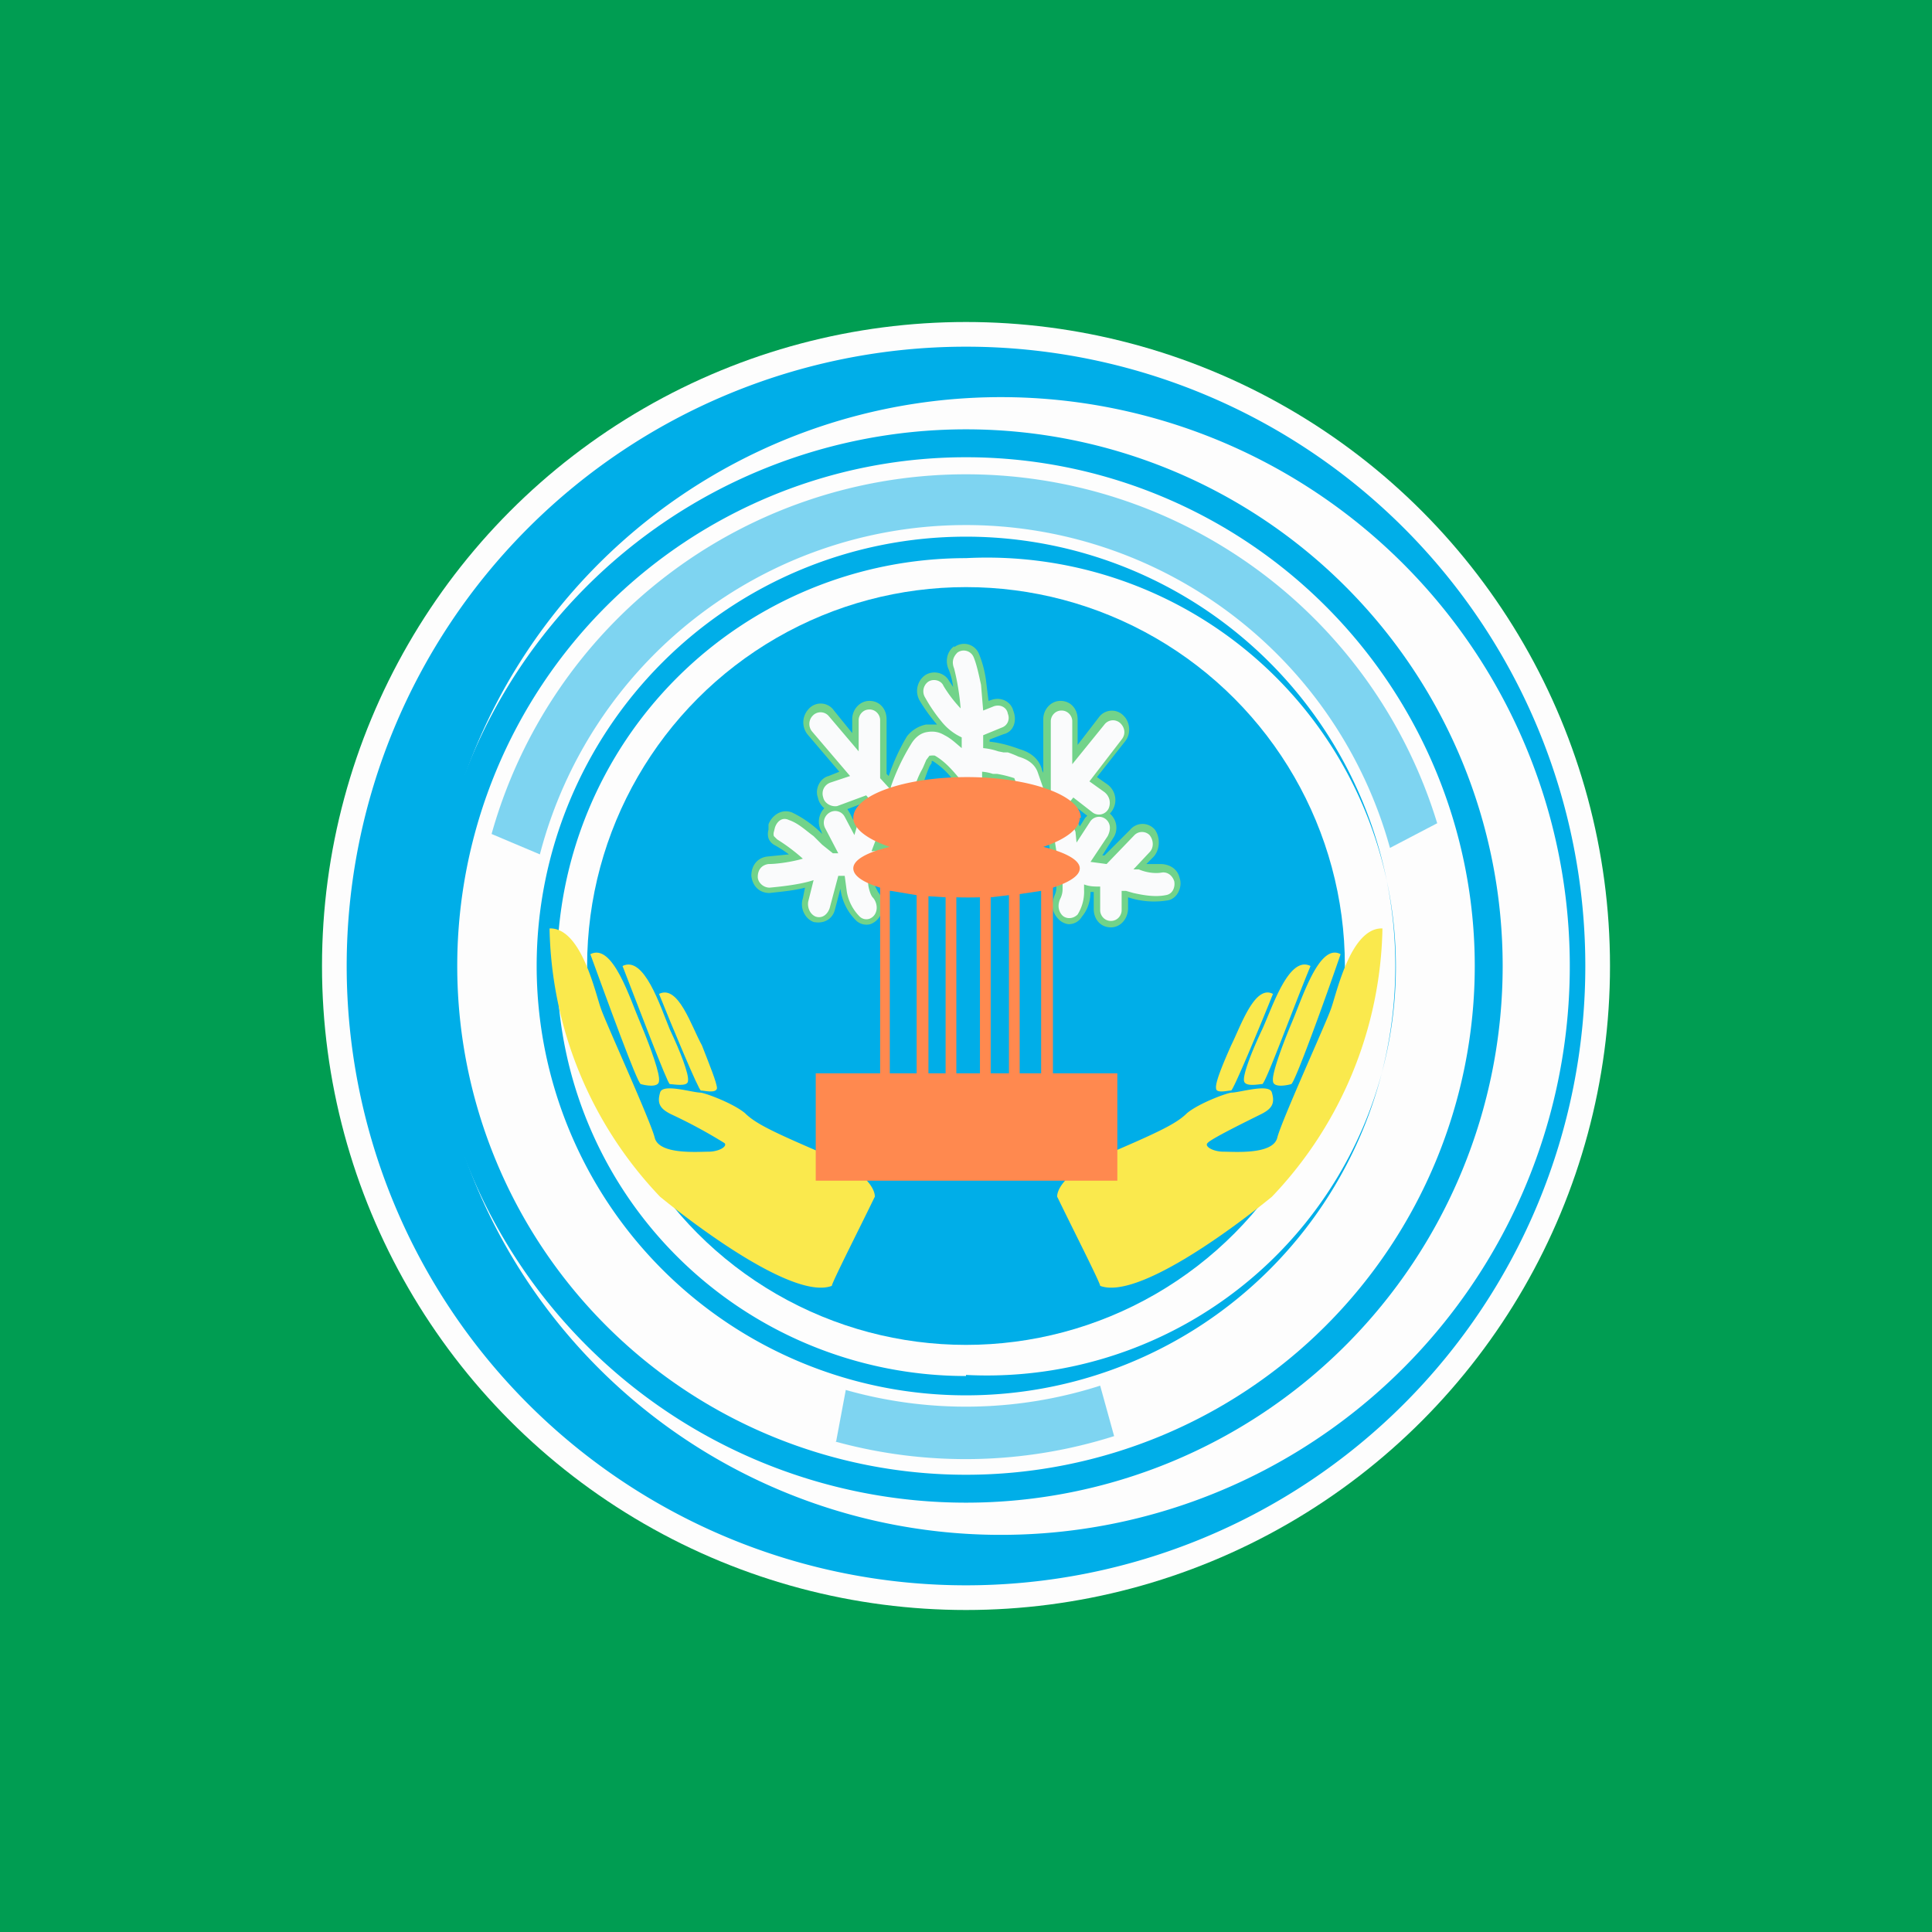 <!-- by TradingView --><svg width="18" height="18" viewBox="0 0 18 18" xmlns="http://www.w3.org/2000/svg"><path fill="#009D52" d="M0 0h18v18H0z"/><circle cx="9" cy="9" r="6" fill="#FDFDFD"/><path fill-rule="evenodd" d="M9 14.77A5.77 5.77 0 1 0 9 3.23a5.77 5.77 0 0 0 0 11.54Zm0-.48A5.3 5.3 0 1 0 9 3.71a5.3 5.3 0 0 0 0 10.58Z" fill="#00AEE8"/><path fill-rule="evenodd" d="M9 14A5 5 0 1 0 9 4a5 5 0 0 0 0 10Zm0-.26a4.74 4.74 0 1 0 0-9.48 4.74 4.74 0 0 0 0 9.48Z" fill="#00AEE8"/><path fill-rule="evenodd" d="M9 13a4 4 0 1 0 0-8 4 4 0 0 0 0 8Zm0-.19A3.81 3.81 0 1 0 9 5.2a3.81 3.81 0 0 0 0 7.62Z" fill="#00AEE8"/><circle cx="9" cy="9" r="3.53" fill="#00AEE8"/><path d="M9.85 11.15c.13.27.4.8.4.83.34.13 1.22-.52 1.6-.83a3.72 3.72 0 0 0 1.03-2.5c-.3-.01-.43.62-.48.75-.04.12-.46 1.04-.5 1.2-.04.16-.4.13-.5.13-.1 0-.18-.05-.15-.08.03-.04.4-.22.5-.27.1-.05.13-.1.1-.2-.02-.09-.3 0-.38 0-.06.01-.3.1-.41.19-.1.1-.27.18-.76.39-.38.16-.46.33-.45.4Z" fill="#FAE94D"/><path d="M12.03 10.1c.03 0 .32-.8.46-1.21-.2-.11-.36.42-.46.65-.1.24-.18.47-.17.53 0 .07.14.04.17.03ZM11.76 10.1c.03 0 .3-.74.45-1.1-.2-.1-.35.37-.45.59-.1.21-.18.42-.17.48.01.06.14.03.17.03ZM11.47 10.16c.02 0 .27-.6.39-.9-.17-.09-.3.3-.39.48-.08.18-.15.35-.14.4 0 .05.11.02.14.02ZM8.15 11.15c-.13.27-.4.8-.4.83-.34.13-1.22-.52-1.6-.83a3.72 3.72 0 0 1-1.03-2.5c.3-.01.43.62.48.75.04.12.46 1.04.5 1.2.04.16.4.13.5.13.1 0 .18-.05.15-.08a4.74 4.74 0 0 0-.5-.27c-.1-.05-.13-.1-.1-.2.02-.09.3 0 .38 0 .06.01.3.1.41.19.1.1.27.18.76.39.38.16.46.33.45.4Z" fill="#FAE94D"/><path d="M5.97 10.1c-.03 0-.32-.8-.47-1.21.21-.11.37.42.47.65.1.24.18.47.17.53 0 .07-.14.04-.17.03ZM6.24 10.1c-.02 0-.3-.74-.44-1.1.2-.1.35.37.44.59.1.21.18.42.17.48 0 .06-.14.03-.17.03ZM6.53 10.16c-.02 0-.27-.6-.39-.9.18-.09.3.3.4.48.07.18.14.35.14.4-.01.05-.12.02-.15.02Z" fill="#FAE94D"/><path d="M5.03 7.96a4.1 4.1 0 0 1 7.92-.06l.44-.23a4.59 4.59 0 0 0-8.81.1l.45.19Zm2.76 5.47.09-.48a4.1 4.1 0 0 0 2.37-.04l.13.47a4.58 4.58 0 0 1-2.6.05Z" fill="#00ADE6" fill-opacity=".5"/><path d="M8.89 6.03a.15.15 0 0 1 .23.06 1 1 0 0 1 .07.28l.02.16.03-.01c.09-.03.18.02.2.1.04.1 0 .2-.09.22l-.13.05v.02c.1.01.2.04.28.07.07.02.18.07.21.2l.01.02V6.7c0-.09.07-.17.16-.17.1 0 .16.08.16.17v.24l.2-.26a.15.15 0 0 1 .23-.01c.06.06.07.17.01.24l-.26.33.1.07a.18.18 0 0 1 .02.27c.07.06.08.16.03.23l-.1.16h.02l.24-.24a.15.15 0 0 1 .23 0c.05.07.05.18-.01.25l-.07.07h.13c.08 0 .16.04.18.13.03.08-.02.2-.12.21a.77.77 0 0 1-.36-.03v.1c0 .1-.07.18-.16.18-.1 0-.16-.08-.16-.17v-.16h-.03c0 .07-.02.16-.08.23a.14.14 0 0 1-.13.07.16.16 0 0 1-.1-.06c-.07-.08-.04-.17-.02-.22a.15.15 0 0 0 .01-.08h-.06l-.05-.01v-.33h.05l-.02-.12v-.08h-.2l-.04-.11a12.1 12.1 0 0 1-.1-.3.2.2 0 0 0-.07-.03H9.3a.55.55 0 0 1-.1-.02v.15l-.01.09-.02.15-.09-.12a4.87 4.87 0 0 1-.19-.24.72.72 0 0 0-.2-.19h-.01v.02a.5.5 0 0 0-.02.03l-.02.05-.08.22a.16.16 0 0 1-.16.12l-.16.15v.1l-.03.08h.11v.35h-.18v.02l.04.08a.2.2 0 0 1 .03.2.17.17 0 0 1-.1.1.14.14 0 0 1-.13-.03.5.5 0 0 1-.15-.3l-.05.19c-.02.09-.1.14-.2.12-.08-.03-.13-.13-.1-.22l.02-.1c-.11.03-.25.04-.33.05-.1 0-.16-.07-.17-.16 0-.1.06-.17.15-.18l.2-.02a1.13 1.13 0 0 0-.14-.09.12.12 0 0 1-.05-.06.14.14 0 0 1 0-.08v-.05c.03-.08.12-.15.22-.11a1.01 1.01 0 0 1 .28.2l-.01-.03a.18.18 0 0 1 .03-.21.17.17 0 0 1-.06-.1c-.03-.08.02-.18.1-.2l.1-.04-.29-.34a.18.18 0 0 1 0-.24.15.15 0 0 1 .24.01l.17.21v-.13c0-.09.07-.17.16-.17.1 0 .16.08.16.17v.51l.02.02a1.92 1.92 0 0 1 .17-.37.3.3 0 0 1 .18-.11h.1a1.5 1.5 0 0 1-.16-.22.18.18 0 0 1 .05-.24c.08-.05.18-.02.22.05l.04.06a.68.68 0 0 0-.04-.16c-.03-.06-.03-.16.05-.22Zm-1 1.5.03.05.03.06c.04-.06.1-.1.16-.08l-.06-.08-.16.06Zm.48-.13.02.01c.02 0 .05 0 .05-.03l.1-.24v-.03l.03-.05c0-.03.04-.07.09-.09h.03a.2.2 0 0 1 .04.02c.1.05.18.13.25.21l.1.13.01-.14v-.06h.06l.11.01.05.01H9.37c.04.02.1.03.14.06l.01.02v.01l.11.32.01.03h.15l.2-.24.22.16c.02 0 .04 0 .05-.02.02-.02 0-.05-.01-.06l-.2-.15.34-.44a.05.05 0 0 0 0-.07h-.06l-.4.52v-.58c0-.03-.03-.04-.05-.04-.02 0-.04.01-.04.04v.68l-.12.16-.04-.1a6.6 6.6 0 0 1-.08-.24c-.02-.06-.07-.1-.14-.12l-.3-.06H9.1v-.22l.21-.08c.02-.01.03-.04.03-.06-.01-.03-.04-.04-.05-.03l-.19.07v-.09l-.02-.23A.88.88 0 0 0 9 6.14L9 6.13h-.03c-.02.02-.02.05-.01.07l.05.2.02.2v.16l-.1-.1a1.28 1.28 0 0 1-.17-.23c-.02-.03-.05-.04-.06-.02a.05.05 0 0 0-.02.06l.15.2c.05.06.1.11.16.14l.04.01V7.11l-.1-.09a.7.7 0 0 0-.15-.11.19.19 0 0 0-.12-.03c-.04 0-.07.03-.1.07a1.92 1.92 0 0 0-.18.42v.03Zm1.57.2c.05 0 .1.05.12.1l.05-.08.02-.02L10 7.5l-.07.09ZM8.3 7.46l-.16-.19v-.56c0-.03-.02-.04-.04-.04s-.04.01-.04.04v.46l-.38-.46a.04.04 0 0 0-.06 0 .05.05 0 0 0 0 .07l.4.49-.26.08c-.02 0-.04.03-.03.06 0 .03.03.04.05.03l.31-.1.15.18.06-.06Zm1.55.58v.1h.06l.04.01v.05c.02.05.02.14-.02.2v.08l.03.01.03-.01a.34.34 0 0 0 .05-.19v-.12l.07.01.15.02h.05v.28c0 .02.02.04.04.04s.04-.02.04-.04V8.2l.07.02.05.01.07.02c.08.02.18.04.27.02l.03-.02v-.04a.04.04 0 0 0-.05-.03.6.6 0 0 1-.24-.02l-.05-.01-.1-.03.23-.23a.05.05 0 0 0 0-.07.04.04 0 0 0-.06 0l-.28.29h-.02l-.16-.03-.1-.01.22-.33a.05.05 0 0 0 0-.07c-.02-.01-.05 0-.06.01L10 8l-.04-.24c-.01-.03-.03-.04-.05-.04-.02 0-.04.03-.03.06l.05.27h-.08Zm-2.03-.4c-.01-.02-.04-.03-.05-.02-.02.02-.03.04-.02.07l.16.31h-.1l-.05.01h-.02L7.72 8a2.93 2.93 0 0 1-.1-.09l-.08-.07a.9.9 0 0 0-.21-.15H7.3l-.02.03a.64.64 0 0 1 0 .05l.24.18.1.08-.12.03c-.11.03-.25.04-.34.05-.02 0-.04.02-.04.05 0 .03.02.05.04.05.1-.01.29-.03.41-.07l.1-.03-.08.3c0 .03.01.06.03.07.02 0 .04 0 .05-.04l.09-.33h.04l.07-.01h.06v.06l.03.13c.01.08.04.16.1.2v.01h.02l.02-.02v-.04a.1.1 0 0 0-.02-.04.33.33 0 0 1-.05-.13.84.84 0 0 1-.01-.11v-.07h.18v-.1h-.16l.08-.24c.01-.03 0-.06-.02-.07-.02 0-.04 0-.05.03l-.08.23-.15-.3Zm-.55.13Z" fill="#72D38A"/><path d="M8.96 6.97v-.1a.52.52 0 0 1-.19-.15 1.44 1.44 0 0 1-.15-.22.11.11 0 0 1 .03-.15c.05-.03.12-.01.14.04a1.22 1.22 0 0 0 .16.21 2.28 2.28 0 0 0-.06-.37c-.02-.05-.02-.1.03-.15a.1.1 0 0 1 .15.04c.03.07.05.17.07.26l.02.24.1-.04c.06-.02.12.01.13.07.02.05 0 .11-.06.13l-.17.07v.12A.6.6 0 0 1 9.3 7l.05.01h.04a.9.9 0 0 1 .1.04c.07.02.15.06.18.15l.08.23.04-.05v-.66c0-.05.04-.1.1-.1.06 0 .1.05.1.1v.4l.3-.37a.1.1 0 0 1 .15-.01c.04.04.05.1.01.15l-.3.39.14.1c.05.04.06.1.04.15a.1.1 0 0 1-.15.04L10 7.43l-.18.22H9.6l-.02-.07a9.88 9.88 0 0 1-.13-.33 1.12 1.12 0 0 0-.16-.04h-.04a.4.4 0 0 0-.1-.02v.16l-.02.15-.1-.12-.02-.04c-.1-.12-.18-.23-.3-.3a.13.13 0 0 0-.04 0h-.01l-.03.04-.03.07-.01.02c-.04.07-.07.16-.09.23-.01.05-.07.09-.12.07l-.14.14-.17-.2-.27.1c-.06.01-.12-.03-.13-.08-.02-.06.01-.12.07-.14l.18-.06-.35-.41a.11.11 0 0 1 0-.15.1.1 0 0 1 .15 0L8 7v-.29c0-.05.04-.1.1-.1.06 0 .1.05.1.1v.54l.1.11v-.03a1.98 1.98 0 0 1 .19-.4c.03-.05.08-.1.15-.11.06-.01.11 0 .16.03.06.03.1.07.16.12ZM7.48 8a1.76 1.76 0 0 0-.24-.18l-.03-.03a.07.07 0 0 1 0-.04l.01-.04c.02-.06.07-.1.13-.07.09.03.16.1.23.15l.08.08.1.08h.05l-.12-.23a.11.11 0 0 1 .04-.15.1.1 0 0 1 .14.04l.09.17.03-.1c.02-.05.08-.08.14-.05.05.02.07.08.05.14l-.06.16h.15v.22h-.19l.01.1c.01.06.03.1.04.11.03.03.05.09.03.14a.1.1 0 0 1-.06.06.09.09 0 0 1-.09-.02.43.43 0 0 1-.12-.23l-.02-.15h-.06l-.08.3c-.02.06-.07.1-.13.08-.05-.02-.08-.08-.07-.14l.05-.2c-.12.04-.3.06-.41.07-.06 0-.11-.05-.11-.1 0-.06.03-.11.1-.12.08 0 .22-.02.32-.05Zm-.27-.25Zm2.82.1.13-.2a.1.1 0 0 1 .14-.02c.05.04.05.1.02.16l-.16.24.15.02.26-.27a.1.1 0 0 1 .14 0c.04.05.04.12 0 .16l-.15.16h.05c.07.03.15.04.21.03.05-.01.1.02.12.08.01.05-.01.12-.08.13-.1.02-.21 0-.3-.02l-.07-.02h-.04v.18c0 .05-.04.1-.1.1-.06 0-.1-.05-.1-.1v-.22c-.05 0-.1 0-.15-.02v.05a.4.4 0 0 1-.06.23c-.05.05-.12.04-.15 0-.04-.05-.03-.11-.01-.15a.2.2 0 0 0 .02-.09v-.07l-.06-.01v-.06.06h-.05v-.22h.06l-.03-.19c-.01-.06.02-.11.08-.13.05-.01.1.03.12.09l.01.1Z" fill="#FAFBFC"/><path d="M10.06 7.62c0 .1-.13.2-.34.27.2.05.34.12.34.2 0 .07-.1.13-.25.18V10h.6v1H7.6v-1h.6V8.27c-.16-.05-.25-.11-.25-.18 0-.08.13-.15.34-.2-.21-.07-.34-.17-.34-.27 0-.21.47-.38 1.06-.38.58 0 1.06.17 1.06.38Zm-1.77.68V10h.25V8.34L8.3 8.3Zm.36.05V10h.16V8.36l-.16-.01Zm.26.01V10h.22V8.36a4.13 4.13 0 0 1-.22 0Zm.32 0V10h.17V8.34l-.17.02Zm.27-.03V10h.2V8.3l-.2.03Z" fill="#FF894F"/></svg>